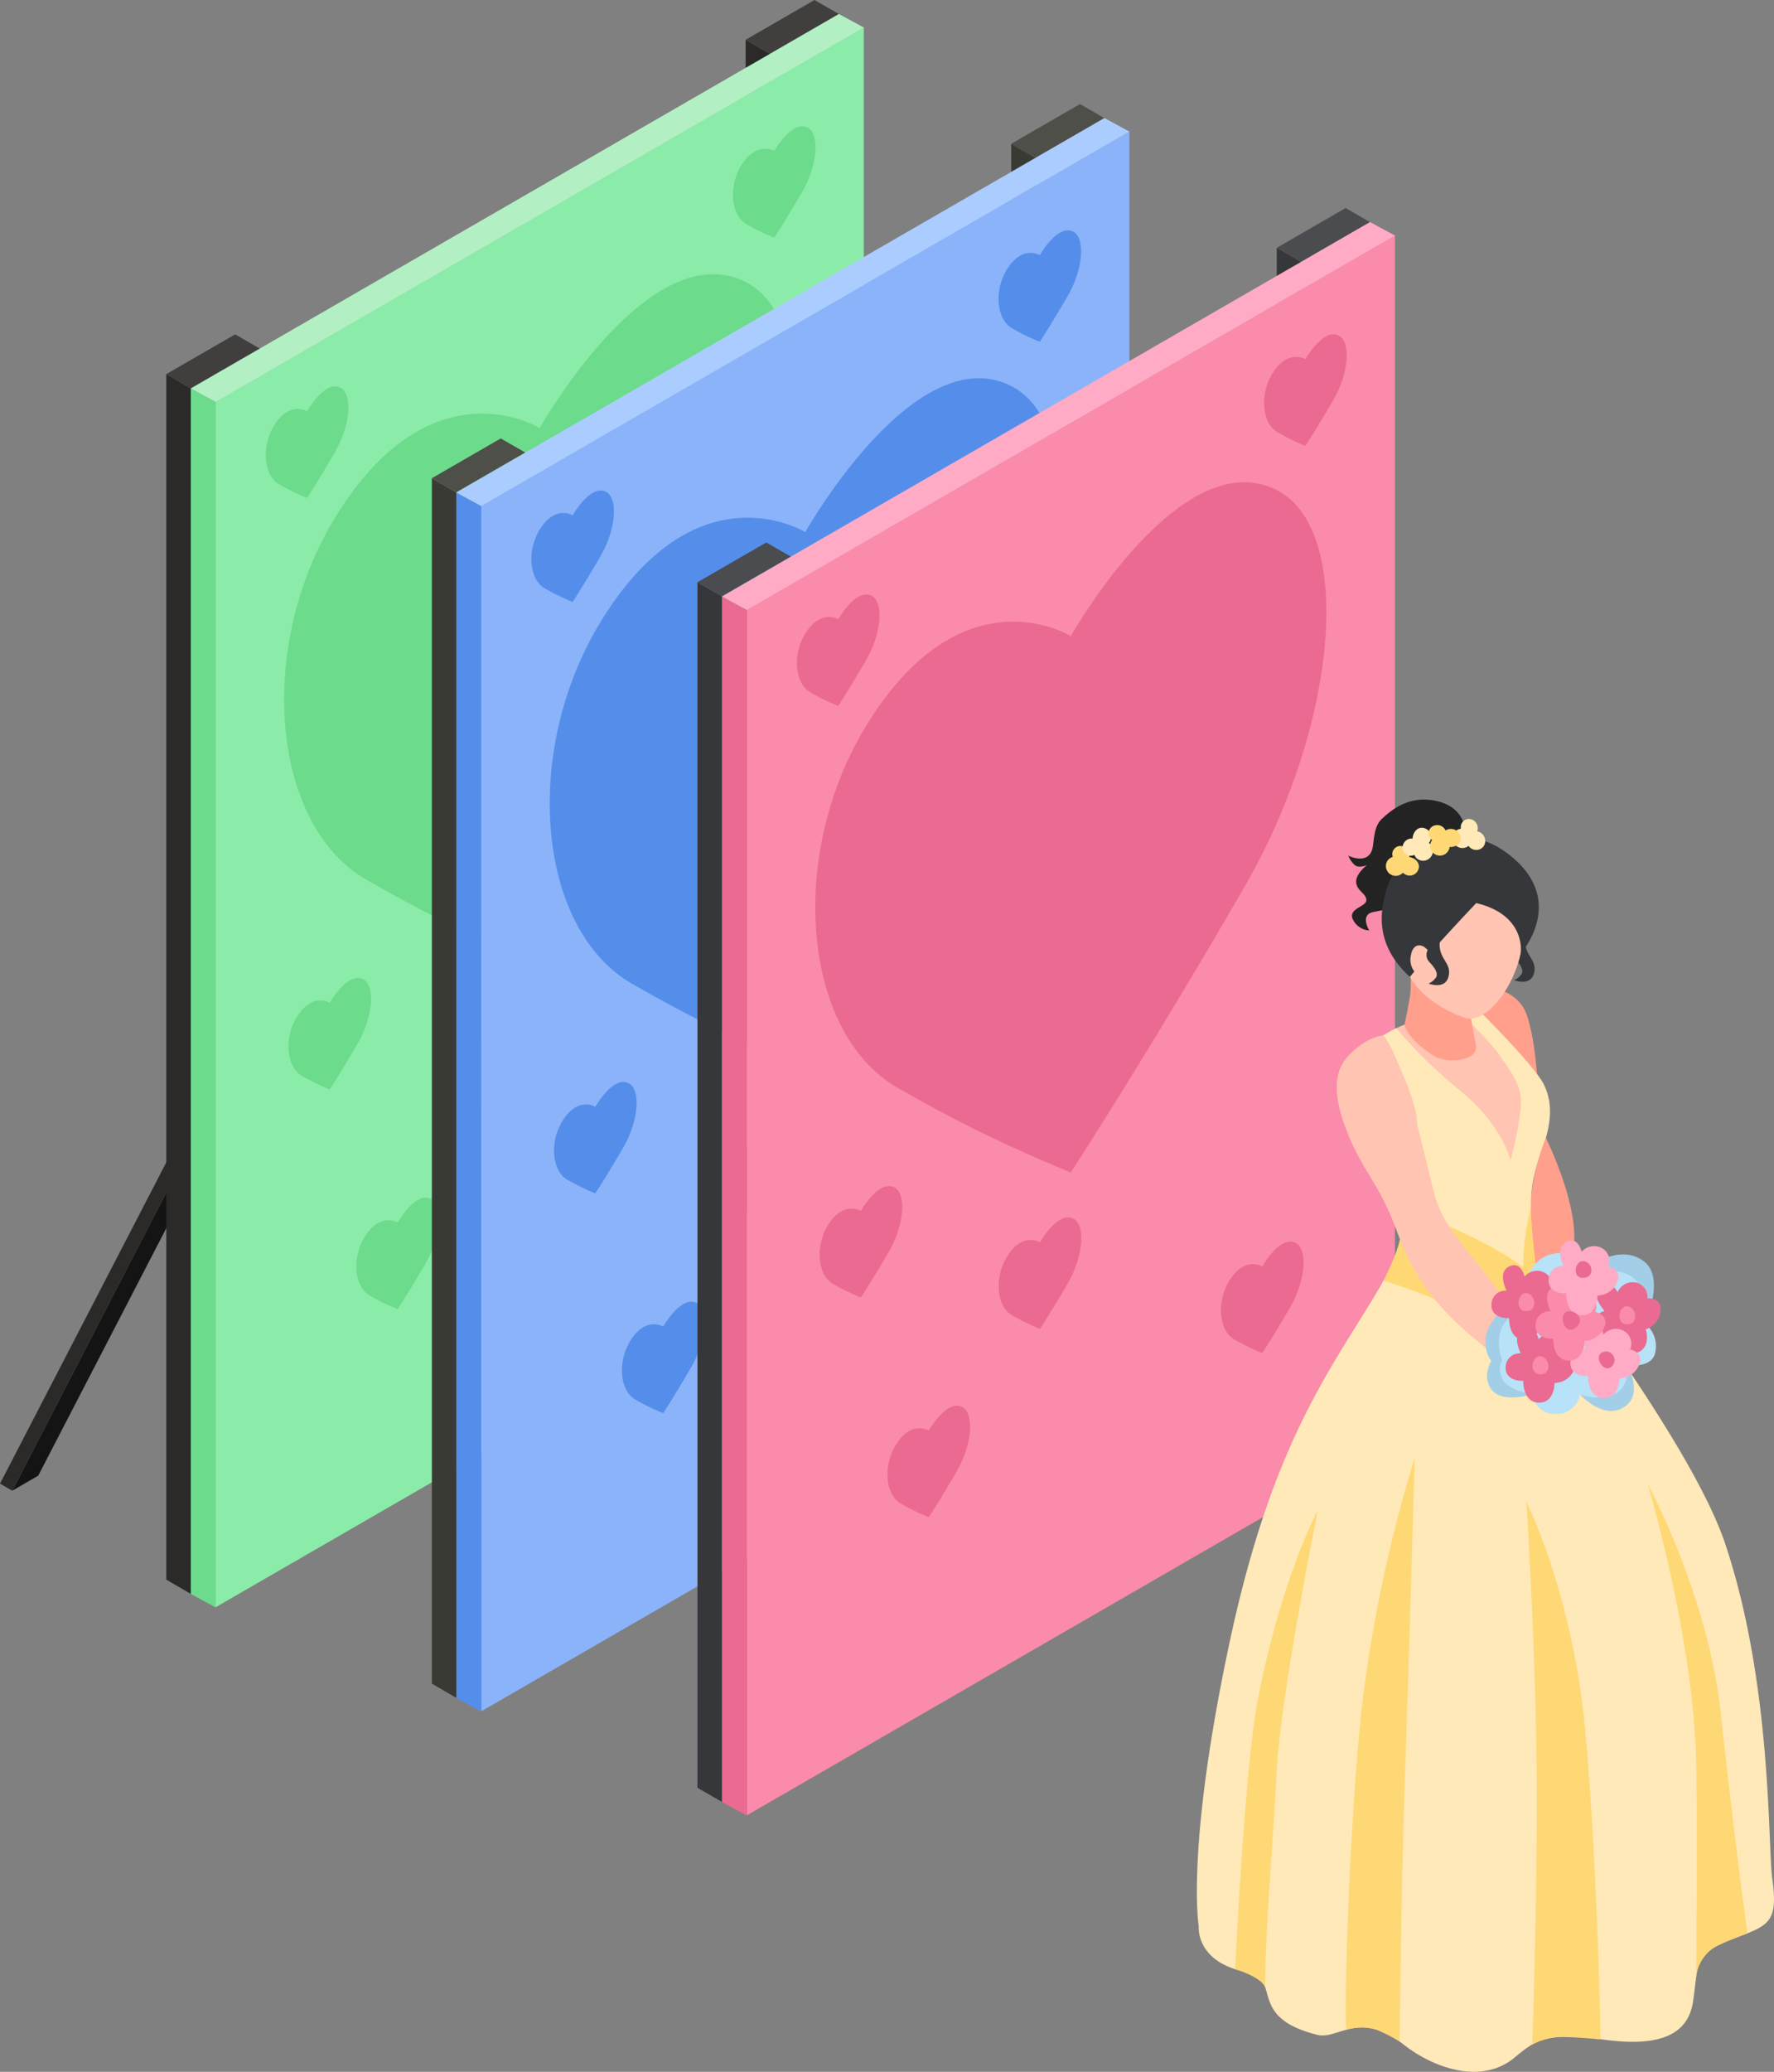 <svg xmlns="http://www.w3.org/2000/svg" width="277.505" height="323.877" viewBox="0 0 277.505 323.877">
  <rect x="0" y="0" width="277.505" height="323.877" fill="#808080" stroke="none"/>
  <g id="Group_1769" data-name="Group 1769" transform="translate(0)">
    <g id="Group_1759" data-name="Group 1759" transform="translate(0)">
      <g id="Group_1756" data-name="Group 1756" transform="translate(116.638)">
        <path id="Path_1860" data-name="Path 1860" d="M92.68,4.94V193.425l3.826,2.2V7.142Z" transform="translate(-92.68 1.277)" fill="#2b2a28"/>
        <path id="Path_1861" data-name="Path 1861" d="M92.68,6.217l3.826,2.2L107.279,2.2,103.453,0Z" transform="translate(-92.68)" fill="#403f3d"/>
      </g>
      <g id="Group_1757" data-name="Group 1757" transform="translate(29.839 2.19)">
        <path id="Path_1862" data-name="Path 1862" d="M26.81,61.923V250.37l101.385-58.533V3.39Z" transform="translate(-22.909 -1.313)" fill="#8beba9"/>
        <path id="Path_1863" data-name="Path 1863" d="M27.611,50.364l-3.9-2.114V236.7l3.9,2.114Z" transform="translate(-23.71 10.283)" fill="#6cdb8c"/>
        <path id="Path_1864" data-name="Path 1864" d="M125.095,1.74,129,3.854,27.611,62.387l-3.9-2.114Z" transform="translate(-23.71 -1.74)" fill="#b2f0c4"/>
      </g>
      <g id="Group_1758" data-name="Group 1758" transform="translate(0 180.997)">
        <path id="Path_1865" data-name="Path 1865" d="M28.678,148.558l-1.145-3.348L1.52,195.5l4.065-2.353Z" transform="translate(0.393 -143.461)" fill="#141414"/>
        <path id="Path_1866" data-name="Path 1866" d="M26.378,143.82,0,194.751l1.913,1.107,26.366-50.944Z" transform="translate(0 -143.82)" fill="#2b2a28"/>
      </g>
      <path id="Path_1867" data-name="Path 1867" d="M20.67,46.47V234.93l3.826,2.215V48.685Z" transform="translate(5.343 12.012)" fill="#2b2a28"/>
      <path id="Path_1868" data-name="Path 1868" d="M20.67,47.747,24.5,49.962l10.773-6.217L31.443,41.53Z" transform="translate(5.343 10.735)" fill="#403f3d"/>
      <path id="Path_1869" data-name="Path 1869" d="M107.206,35.129C92.192,28.094,75.29,58.122,75.29,58.122S58.388,47.6,43.375,71.978C30.852,92.316,33.294,120.153,48.169,128.7A214.106,214.106,0,0,0,75.29,141.951s12.245-18.84,27.121-44.563,17.317-56.393,4.795-62.258Z" transform="translate(9.13 8.805)" fill="#6cdb8c"/>
      <path id="Path_1870" data-name="Path 1870" d="M47.477,121.645c-2.429-1.133-5.16,3.713-5.16,3.713s-2.731-1.7-5.16,2.24c-2.026,3.285-1.623,7.778.78,9.162a34.39,34.39,0,0,0,4.38,2.139s1.976-3.046,4.38-7.2S49.49,122.589,47.477,121.645Z" transform="translate(9.269 31.401)" fill="#6cdb8c"/>
      <path id="Path_1871" data-name="Path 1871" d="M44.657,48.175c-2.429-1.133-5.16,3.713-5.16,3.713s-2.731-1.7-5.16,2.24c-2.026,3.285-1.623,7.778.78,9.162a34.393,34.393,0,0,0,4.38,2.139s1.976-3.046,4.38-7.2S46.67,49.119,44.657,48.175Z" transform="translate(8.54 12.409)" fill="#6cdb8c"/>
      <path id="Path_1872" data-name="Path 1872" d="M97.367,128.545c-2.429-1.133-5.16,3.713-5.16,3.713s-2.731-1.7-5.16,2.24c-2.026,3.285-1.623,7.778.78,9.162a34.392,34.392,0,0,0,4.38,2.139s1.976-3.046,4.38-7.2,2.794-9.112.78-10.055Z" transform="translate(22.165 33.184)" fill="#6cdb8c"/>
      <path id="Path_1873" data-name="Path 1873" d="M69.737,125.555c-2.429-1.133-5.16,3.713-5.16,3.713s-2.731-1.7-5.16,2.24c-2.026,3.285-1.623,7.778.78,9.162a34.391,34.391,0,0,0,4.38,2.139s1.976-3.046,4.38-7.2,2.794-9.112.78-10.055Z" transform="translate(15.023 32.411)" fill="#6cdb8c"/>
      <path id="Path_1874" data-name="Path 1874" d="M102.727,15.855c-2.429-1.133-5.16,3.713-5.16,3.713s-2.731-1.7-5.16,2.24c-2.026,3.285-1.623,7.778.78,9.162a34.393,34.393,0,0,0,4.38,2.139s1.976-3.046,4.38-7.2,2.794-9.112.78-10.055Z" transform="translate(23.551 4.054)" fill="#6cdb8c"/>
      <path id="Path_1875" data-name="Path 1875" d="M55.917,148.945c-2.429-1.133-5.16,3.713-5.16,3.713s-2.731-1.7-5.16,2.24c-2.026,3.285-1.623,7.778.78,9.162a34.39,34.39,0,0,0,4.38,2.139s1.976-3.046,4.38-7.2,2.794-9.112.78-10.055Z" transform="translate(11.451 38.458)" fill="#6cdb8c"/>
    </g>
    <g id="Group_1762" data-name="Group 1762" transform="translate(67.556 16.26)">
      <g id="Group_1760" data-name="Group 1760" transform="translate(90.624)">
        <path id="Path_1876" data-name="Path 1876" d="M125.69,17.86V206.345l3.826,2.2V20.062Z" transform="translate(-125.69 -11.643)" fill="#3a3a35"/>
        <path id="Path_1877" data-name="Path 1877" d="M125.69,19.137l3.826,2.2,10.773-6.2-3.826-2.215Z" transform="translate(-125.69 -12.92)" fill="#4f4f4a"/>
      </g>
      <g id="Group_1761" data-name="Group 1761" transform="translate(3.826 2.19)">
        <path id="Path_1878" data-name="Path 1878" d="M59.82,74.843V263.3L161.2,204.758V16.31Z" transform="translate(-55.919 -14.233)" fill="#8bb3fa"/>
        <path id="Path_1879" data-name="Path 1879" d="M60.621,63.284l-3.9-2.114V249.618l3.9,2.114Z" transform="translate(-56.72 -2.637)" fill="#548eea"/>
        <path id="Path_1880" data-name="Path 1880" d="M158.1,14.66l3.9,2.114L60.621,75.307l-3.9-2.114Z" transform="translate(-56.72 -14.66)" fill="#abccff"/>
      </g>
      <path id="Path_1881" data-name="Path 1881" d="M53.68,59.4V247.848l3.826,2.215V61.6Z" transform="translate(-53.68 -0.905)" fill="#3a3a35"/>
      <path id="Path_1882" data-name="Path 1882" d="M53.68,60.677l3.826,2.2,10.773-6.217-3.826-2.2Z" transform="translate(-53.68 -2.182)" fill="#4f4f4a"/>
      <path id="Path_1883" data-name="Path 1883" d="M140.216,48.049C125.2,41.014,108.3,71.042,108.3,71.042S91.4,60.521,76.385,84.9c-12.522,20.337-10.081,48.175,4.795,56.721A214.108,214.108,0,0,0,108.3,154.871s12.245-18.84,27.121-44.563S152.738,53.914,140.216,48.049Z" transform="translate(-49.893 -4.115)" fill="#548eea"/>
      <path id="Path_1884" data-name="Path 1884" d="M80.487,134.565c-2.429-1.133-5.16,3.713-5.16,3.713s-2.731-1.7-5.16,2.24c-2.026,3.285-1.623,7.777.78,9.162a34.393,34.393,0,0,0,4.38,2.139s1.976-3.046,4.38-7.2,2.794-9.112.78-10.055Z" transform="translate(-49.754 18.481)" fill="#548eea"/>
      <path id="Path_1885" data-name="Path 1885" d="M77.667,61.1c-2.429-1.133-5.16,3.713-5.16,3.713s-2.731-1.7-5.16,2.24c-2.026,3.285-1.623,7.778.78,9.162a34.394,34.394,0,0,0,4.38,2.139s1.976-3.046,4.38-7.2,2.794-9.112.78-10.055Z" transform="translate(-50.483 -0.511)" fill="#548eea"/>
      <path id="Path_1886" data-name="Path 1886" d="M130.377,141.465c-2.429-1.133-5.16,3.713-5.16,3.713s-2.731-1.7-5.16,2.24c-2.026,3.285-1.623,7.778.78,9.162a34.393,34.393,0,0,0,4.38,2.139s1.976-3.046,4.38-7.2,2.794-9.112.78-10.055Z" transform="translate(-36.858 20.264)" fill="#548eea"/>
      <path id="Path_1887" data-name="Path 1887" d="M102.747,138.475c-2.429-1.133-5.16,3.713-5.16,3.713s-2.731-1.7-5.16,2.24c-2.026,3.285-1.623,7.777.78,9.162a34.393,34.393,0,0,0,4.38,2.139s1.976-3.046,4.38-7.2,2.794-9.112.78-10.055Z" transform="translate(-44 19.491)" fill="#548eea"/>
      <path id="Path_1888" data-name="Path 1888" d="M135.737,28.785c-2.429-1.133-5.16,3.713-5.16,3.713s-2.731-1.7-5.16,2.24c-2.026,3.285-1.623,7.778.78,9.162a34.393,34.393,0,0,0,4.38,2.139s1.976-3.046,4.38-7.2,2.794-9.112.78-10.055Z" transform="translate(-35.472 -8.863)" fill="#548eea"/>
      <path id="Path_1889" data-name="Path 1889" d="M88.927,161.865c-2.429-1.133-5.16,3.713-5.16,3.713s-2.731-1.7-5.16,2.24c-2.026,3.285-1.623,7.778.78,9.162a34.392,34.392,0,0,0,4.38,2.139s1.976-3.046,4.38-7.2,2.794-9.112.78-10.055Z" transform="translate(-47.573 25.538)" fill="#548eea"/>
    </g>
    <g id="Group_1765" data-name="Group 1765" transform="translate(109.099 32.52)">
      <g id="Group_1763" data-name="Group 1763" transform="translate(90.624)">
        <path id="Path_1890" data-name="Path 1890" d="M158.7,30.78V219.265l3.826,2.2V32.995Z" transform="translate(-158.7 -24.563)" fill="#35373a"/>
        <path id="Path_1891" data-name="Path 1891" d="M158.7,32.057l3.826,2.215L173.3,28.055l-3.826-2.215Z" transform="translate(-158.7 -25.84)" fill="#4a4c4f"/>
      </g>
      <g id="Group_1764" data-name="Group 1764" transform="translate(3.826 2.19)">
        <path id="Path_1892" data-name="Path 1892" d="M92.83,87.763v188.46L194.215,217.69V29.23Z" transform="translate(-88.929 -27.153)" fill="#fa8baa"/>
        <path id="Path_1893" data-name="Path 1893" d="M93.631,76.2l-3.9-2.114V262.538l3.9,2.114Z" transform="translate(-89.73 -15.557)" fill="#ea6a91"/>
        <path id="Path_1894" data-name="Path 1894" d="M191.115,27.58l3.9,2.114L93.631,88.227l-3.9-2.114Z" transform="translate(-89.73 -27.58)" fill="#ffabc5"/>
      </g>
      <path id="Path_1895" data-name="Path 1895" d="M86.69,72.32V260.78l3.826,2.2V74.522Z" transform="translate(-86.69 -13.825)" fill="#35373a"/>
      <path id="Path_1896" data-name="Path 1896" d="M86.69,73.6l3.826,2.2,10.773-6.217-3.826-2.2Z" transform="translate(-86.69 -15.102)" fill="#4a4c4f"/>
      <path id="Path_1897" data-name="Path 1897" d="M173.226,60.969c-15.014-7.035-31.915,22.993-31.915,22.993s-16.9-10.521-31.916,13.856c-12.522,20.337-10.081,48.175,4.795,56.721a214.107,214.107,0,0,0,27.121,13.252s12.245-18.84,27.121-44.563S185.748,66.834,173.226,60.969Z" transform="translate(-82.903 -17.035)" fill="#ea6a91"/>
      <path id="Path_1898" data-name="Path 1898" d="M113.5,147.5c-2.429-1.133-5.16,3.713-5.16,3.713s-2.731-1.7-5.16,2.24c-2.026,3.285-1.623,7.778.78,9.162a34.392,34.392,0,0,0,4.38,2.139s1.976-3.046,4.38-7.2,2.794-9.112.78-10.055Z" transform="translate(-82.764 5.563)" fill="#ea6a91"/>
      <path id="Path_1899" data-name="Path 1899" d="M110.677,74.015c-2.429-1.133-5.16,3.713-5.16,3.713s-2.731-1.7-5.16,2.24c-2.026,3.285-1.623,7.778.78,9.162a34.392,34.392,0,0,0,4.38,2.139s1.976-3.046,4.38-7.2,2.794-9.112.78-10.055Z" transform="translate(-83.493 -13.431)" fill="#ea6a91"/>
      <path id="Path_1900" data-name="Path 1900" d="M163.387,154.4c-2.429-1.133-5.16,3.713-5.16,3.713s-2.731-1.7-5.16,2.24c-2.026,3.285-1.623,7.778.78,9.162a34.388,34.388,0,0,0,4.38,2.139s1.976-3.046,4.38-7.2,2.794-9.112.78-10.055Z" transform="translate(-69.868 7.347)" fill="#ea6a91"/>
      <path id="Path_1901" data-name="Path 1901" d="M135.757,151.4c-2.429-1.133-5.16,3.713-5.16,3.713s-2.731-1.7-5.16,2.24c-2.026,3.285-1.623,7.777.78,9.162a34.391,34.391,0,0,0,4.38,2.139s1.976-3.046,4.38-7.2,2.794-9.112.78-10.055Z" transform="translate(-77.01 6.571)" fill="#ea6a91"/>
      <path id="Path_1902" data-name="Path 1902" d="M168.747,41.705c-2.429-1.133-5.16,3.713-5.16,3.713s-2.731-1.7-5.16,2.24c-2.026,3.285-1.623,7.778.78,9.162a34.393,34.393,0,0,0,4.38,2.139s1.976-3.046,4.38-7.2,2.794-9.112.78-10.055Z" transform="translate(-68.482 -21.783)" fill="#ea6a91"/>
      <path id="Path_1903" data-name="Path 1903" d="M121.937,174.785c-2.429-1.133-5.16,3.713-5.16,3.713s-2.731-1.7-5.16,2.24c-2.026,3.285-1.623,7.778.78,9.162a34.392,34.392,0,0,0,4.38,2.139s1.976-3.046,4.38-7.2,2.794-9.112.78-10.055Z" transform="translate(-80.583 12.618)" fill="#ea6a91"/>
    </g>
    <g id="Group_1768" data-name="Group 1768" transform="translate(187.225 124.993)">
      <g id="Group_1766" data-name="Group 1766">
        <path id="Path_1904" data-name="Path 1904" d="M183.612,122.383s6.192-.025,7.853,4.493,1.925,13.705,1.925,13.705-10.332-9.049-10.37-11.3a67.224,67.224,0,0,1,.579-6.909Z" transform="translate(-139.915 -93.361)" fill="#ff9f8c"/>
        <path id="Path_1905" data-name="Path 1905" d="M194.964,151.82c4.48-11.868-.076-17.657-1.737-19.557-1.724-1.963-6.267-5.336-7.878-7.123-1.07.189-8.948,2.681-8.948,2.681s-7.929,2.857-8.608,8.734c-1.208,10.5,3.046,10.962,6.2,17.72.378.805,20.7-1.787,20.954-2.454Z" transform="translate(-143.905 -92.645)" fill="#ffc4b2"/>
        <path id="Path_1906" data-name="Path 1906" d="M177.98,129.257s4.216,7.488,5.16,12.61a23.825,23.825,0,0,1-.956,8.809c-1.284,3.31-3.31,3.36-3.31,3.36s1.9,3.65,1.724,6.808-3.423,8.243-6.431,13.076c-6.7,10.773-14.359,22.728-20.186,49.811-7.01,32.62-4.921,44.815-4.921,44.815s-.566,5.651,7.551,7.173c5.575,1.045-.151,7.022,10.987,9.8,3.31.831,6.506-3.977,13.579,1.573,4.216,3.31,11.88,6.481,17.317,1.963,3.536-2.945,4.984-3.939,14.334-2.731s12.912-1.472,13.567-6.079c.881-6.2.151-7.3,5.877-9.565s7.526-2.328,6.506-9.565c-.717-5.109,0-30.317-7.337-52.278-5.223-15.643-26.705-43.078-28.367-46.413-2.92-5.865-2.228-9.816-.466-14.737s1.787-7.853.478-10.647-9.577-11.037-9.577-11.037l-2.957.491a42.368,42.368,0,0,1,5.21,5.374c1.913,2.869,4.065,5.235,3.662,8.747a50.955,50.955,0,0,1-1.586,8.168s-1.334-5.462-7.626-10.659a76.24,76.24,0,0,1-10.269-9.967l-1.963,1.082Z" transform="translate(-148.768 -92.42)" fill="#ffe9b8"/>
        <path id="Path_1907" data-name="Path 1907" d="M184.359,125.26s.743,5.185,1.372,8.117c.591,2.718-4.556,3.046-6.532,1.825-4.367-2.731-4.619-4.9-4.619-4.9s.818-3.75.919-5.11c.164-2.265-.013-9.628-.013-9.628l8.872,9.7Z" transform="translate(-142.096 -95.119)" fill="#ff9f8c"/>
        <path id="Path_1908" data-name="Path 1908" d="M185.876,105.7s.982-5.185-4.908-6.242c-4.065-.73-6.746,1.586-8.142,2.895s-1.158,3.763-1.523,4.845c-.793,2.353-3.713.894-3.713.894a3.892,3.892,0,0,0,1.007,1.46c.68.566,1.926,0,1.926,0s-1.812,1.359-1.7,2.718,1.7,1.812,1.586,2.832-2.869,1.246-2.114,2.932a3.023,3.023,0,0,0,2.567,1.737s-1.472-2.4.566-2.857,5.575-.68,7.022-4.065,7.438-7.136,7.438-7.136Z" transform="translate(-143.903 -99.319)" fill="#232323"/>
        <path id="Path_1909" data-name="Path 1909" d="M190.117,116.073c-.591.277-1.259,1.636-1.913,1.774a1.648,1.648,0,0,0,.063,1.875c.906.944,1.51,1.812,1.208,2.467a2.593,2.593,0,0,1-1.208,1.032s2.542,1.007,3.1-1.032c.654-2.416-1.963-2.806-1.246-6.129Z" transform="translate(-138.642 -94.992)" fill="#35373a"/>
        <path id="Path_1910" data-name="Path 1910" d="M177.3,108.583c3.348-2.844,11.578-4.128,15.039,4.266,3.637,8.8-3.889,20.4-8.319,18.726-2.479-.944-7.488-3.234-9.162-7.878-1.888-5.223-.164-12.9,2.441-15.115Z" transform="translate(-142.232 -97.483)" fill="#ffc4b2"/>
        <path id="Path_1911" data-name="Path 1911" d="M186.525,114.254s-7.274,7.639-10.37,11.54c-5.588-5.122-4.77-10.383-3.411-14.448a6.8,6.8,0,0,1,6.456-4.594s4.933-5.5,11.905-.491c10.118,7.274,2.379,15.882,2.379,15.882s.982-6-6.947-7.891Z" transform="translate(-142.828 -98.069)" fill="#35373a"/>
        <path id="Path_1912" data-name="Path 1912" d="M178.969,119.267a7.934,7.934,0,0,0-1.41-1.523c-.629-.478-1.825-.629-2.165,1.2a3.057,3.057,0,0,0,1.523,3.423l2.064-3.108Z" transform="translate(-141.904 -94.638)" fill="#ffc4b2"/>
        <path id="Path_1913" data-name="Path 1913" d="M173.669,149.77s1.183,3.134.919,4.946c-.352,2.379-2.618,6.758-2.618,6.758A119.5,119.5,0,0,1,184.2,166.13a79.352,79.352,0,0,1,15.429,9.489S200.085,165,199.317,160A29.593,29.593,0,0,1,195.1,149.77a38.581,38.581,0,0,0-1.3,9.577c-7.84-5.764-20.161-9.577-20.161-9.577Z" transform="translate(-142.771 -86.278)" fill="#ffd876"/>
        <path id="Path_1914" data-name="Path 1914" d="M166.455,187.56s-5.764,10.848-9.376,29.612c-2.127,11.037-3.549,42.185-3.549,42.185s4,1.145,4.682,2.806c.113-11.075,1.2-21.13,1.787-33.338s6.469-41.254,6.469-41.254Z" transform="translate(-147.538 -76.509)" fill="#ffd876"/>
        <path id="Path_1915" data-name="Path 1915" d="M212.386,261.312s.189-23.37,0-33.375c-.378-19.519-7.576-43.557-7.576-43.557s9.414,17.053,11.452,35.955,4.14,34.231,4.14,34.231a39.147,39.147,0,0,0-3.964,1.586,6.363,6.363,0,0,0-4.052,5.147Z" transform="translate(-134.282 -77.331)" fill="#ffd876"/>
        <path id="Path_1916" data-name="Path 1916" d="M178.057,181.093a221.212,221.212,0,0,0-8.294,39.177c-2.114,20.048-2.844,50.327-2.353,50.214a7.825,7.825,0,0,1,4.682,0,27.246,27.246,0,0,1,3.612,1.85s.252-24.641.856-41.971,1.51-49.283,1.51-49.283Z" transform="translate(-143.988 -78.184)" fill="#ffd876"/>
        <path id="Path_1917" data-name="Path 1917" d="M189.73,186.6s1.447,22.867,1.6,42.16-.692,42.625-.692,42.625a10.355,10.355,0,0,1,4.556-1.2c2.379.025,6.141.378,6.141.378s-.453-26.932-2.4-48.289-9.187-35.678-9.187-35.678Z" transform="translate(-138.18 -76.758)" fill="#ffd876"/>
        <path id="Path_1918" data-name="Path 1918" d="M184.4,103.656a1.425,1.425,0,0,0-1.258-1.926,1.274,1.274,0,0,0-1.284,1.523,1.469,1.469,0,0,0-1.258,1.812,1.529,1.529,0,0,0,2.454.868,1.452,1.452,0,0,0,2.4,0,1.529,1.529,0,0,0-1.032-2.265Z" transform="translate(-140.552 -98.696)" fill="#ffe9b8"/>
        <path id="Path_1919" data-name="Path 1919" d="M175.922,106.806a1.435,1.435,0,0,0-1.548-1.712,1.276,1.276,0,0,0-1.032,1.7,1.485,1.485,0,0,0-.969,1.988,1.53,1.53,0,0,0,2.555.478,1.45,1.45,0,0,0,2.366-.378c.491-1.032-.4-1.913-1.384-2.077Z" transform="translate(-142.696 -97.832)" fill="#ffd876"/>
        <path id="Path_1920" data-name="Path 1920" d="M175.893,104.508a1.433,1.433,0,0,0-1.523,1.724,1.28,1.28,0,0,0,1.812.831,1.48,1.48,0,0,0,2.089.73,1.532,1.532,0,0,0,.189-2.593,1.441,1.441,0,0,0-.654-2.3c-1.082-.378-1.863.629-1.9,1.611Z" transform="translate(-142.163 -98.416)" fill="#ffe9b8"/>
        <path id="Path_1921" data-name="Path 1921" d="M180.227,103.335a1.433,1.433,0,0,0-2.253-.491,1.281,1.281,0,0,0,.151,1.988,1.469,1.469,0,0,0,.378,2.177,1.526,1.526,0,0,0,2.353-1.095c.969.038,1.913-.491,1.7-1.686a1.544,1.544,0,0,0-2.328-.894Z" transform="translate(-141.324 -98.502)" fill="#ffd876"/>
        <path id="Path_1922" data-name="Path 1922" d="M179.487,116.493c-.591.277-1.258,1.636-1.913,1.774a1.648,1.648,0,0,0,.063,1.875c.906.944,1.51,1.812,1.208,2.467a2.593,2.593,0,0,1-1.208,1.032s2.542,1.007,3.1-1.032c.654-2.416-1.963-2.806-1.246-6.129Z" transform="translate(-141.39 -94.883)" fill="#35373a"/>
        <path id="Path_1923" data-name="Path 1923" d="M173.488,128.59s-2.655.151-5.525,3.234c-1.875,2.014-2.92,5.273,0,12.358,2.253,5.462,4.682,7.715,6.934,13.327,1.271,3.159,2.869,8.734,8.822,14.875,4.971,5.122,14.813,11.729,14.813,11.729l.755-5.273s-8.369-11.05-10.7-14.02c-3.121-3.964-5.978-6.834-7.249-11.717-1.435-5.525-4.279-19.607-7.853-24.516Z" transform="translate(-144.277 -91.753)" fill="#ffc4b2"/>
        <path id="Path_1924" data-name="Path 1924" d="M192.632,141.35s4.442,8.91,4.442,15.429.113,20.123.113,20.123l-4.14-1.359s-3.31-20.576-2.681-25.308A32.947,32.947,0,0,1,192.632,141.35Z" transform="translate(-138.036 -88.455)" fill="#ff9f8c"/>
      </g>
      <g id="Group_1767" data-name="Group 1767" transform="translate(45.132 68.923)">
        <path id="Path_1925" data-name="Path 1925" d="M189.6,163.971s-3.385,1.422-3.775,4.631c-.289,2.416.642,3.184.642,3.184s-1.976,2.555-.327,4.82,5.663,1.12,5.663,1.12a3.453,3.453,0,0,0,3.7,3.083,3.661,3.661,0,0,0,3.7-3.083s3.234,3.411,6.028,1.057a4.918,4.918,0,0,0,1.384-5.575s3.75.478,4.329-1.863c.906-3.7-2.706-5.563-2.706-5.563s3.083-3.4.982-6.242a5.291,5.291,0,0,0-5.575-1.774s-5.374-3.1-9.338-1.812-4.694,8.017-4.694,8.017Z" transform="translate(-184.411 -153.683)" fill="#b7e2f7"/>
        <path id="Path_1926" data-name="Path 1926" d="M198.893,156.877s3.851-2.379,7.022,0,.642,8.47.642,8.47-.227-5.235-3.209-6.431a6.325,6.325,0,0,0-5.248.113l.793-2.152Z" transform="translate(-181.148 -153.637)" fill="#a3cee8"/>
        <path id="Path_1927" data-name="Path 1927" d="M196.38,174.118s3.624,4.078,6.859,2.039.541-6.557.541-6.557.566,3.385-2.1,4.518a7.364,7.364,0,0,1-5.3,0Z" transform="translate(-181.593 -150.075)" fill="#a3cee8"/>
        <path id="Path_1928" data-name="Path 1928" d="M187.789,162.26s-3.159,2.806-3.159,5.286.944,3.222.944,3.222-1.649,2.58.126,4.644,6.318.6,6.318.6-3.989-.566-4.782-2.492.025-2.769.025-2.769-1.686-4.241,1.07-6.645c1.724-1.5-.554-1.85-.554-1.85Z" transform="translate(-184.63 -151.972)" fill="#a3cee8"/>
        <path id="Path_1929" data-name="Path 1929" d="M208.582,163.411c-.038-1.258-1.019-1.649-2.089-1.611a2.292,2.292,0,0,0-2.064-2.517,2.536,2.536,0,0,0-2.58,1.535c-.642-1.019-1.649-1.812-2.718-.831-1.208,1.107-.34,2.655.68,3.788a2.175,2.175,0,0,0-1.661,2.58c.315,1.712,1.951,1.888,3.3,1.4.44,1.435,1.422,2.907,3.046,2.618,1.926-.34,2.177-2.177,1.737-3.738a3.378,3.378,0,0,0,2.341-3.222Z" transform="translate(-181.147 -152.746)" fill="#ea6a91"/>
        <path id="Path_1930" data-name="Path 1930" d="M196.239,163.391c.34-1.221-.491-1.875-1.523-2.152a2.286,2.286,0,0,0-1.233-3.008,2.547,2.547,0,0,0-2.92.7c-.315-1.158-1.045-2.215-2.353-1.6-1.485.692-1.107,2.429-.466,3.813a2.156,2.156,0,0,0-2.341,1.976c-.2,1.724,1.309,2.379,2.744,2.3,0,1.5.516,3.2,2.139,3.4,1.938.252,2.718-1.435,2.756-3.058a3.372,3.372,0,0,0,3.184-2.391Z" transform="translate(-184.435 -153.292)" fill="#ea6a91"/>
        <path id="Path_1931" data-name="Path 1931" d="M198,171.181c.34-1.221-.491-1.875-1.523-2.152a2.286,2.286,0,0,0-1.233-3.008,2.547,2.547,0,0,0-2.92.7c-.315-1.158-1.045-2.215-2.353-1.6-1.485.692-1.107,2.429-.466,3.813a2.156,2.156,0,0,0-2.341,1.976c-.2,1.724,1.309,2.379,2.744,2.3,0,1.5.516,3.2,2.139,3.4,1.938.252,2.718-1.435,2.756-3.058a3.372,3.372,0,0,0,3.184-2.391Z" transform="translate(-183.98 -151.278)" fill="#ea6a91"/>
        <path id="Path_1932" data-name="Path 1932" d="M206.059,170.6c.34-1.221-.491-1.875-1.523-2.152a2.286,2.286,0,0,0-1.233-3.008,2.547,2.547,0,0,0-2.92.7c-.315-1.158-1.045-2.215-2.353-1.6-1.485.692-1.107,2.429-.466,3.813a2.156,2.156,0,0,0-2.341,1.976c-.2,1.724,1.309,2.379,2.744,2.3,0,1.5.516,3.2,2.139,3.4,1.938.252,2.718-1.435,2.756-3.058a3.372,3.372,0,0,0,3.184-2.391Z" transform="translate(-181.896 -151.428)" fill="#ffabc5"/>
        <path id="Path_1933" data-name="Path 1933" d="M201.719,165.951c.34-1.221-.491-1.875-1.523-2.152a2.286,2.286,0,0,0-1.233-3.008,2.547,2.547,0,0,0-2.92.7c-.315-1.158-1.045-2.215-2.353-1.6-1.485.692-1.107,2.429-.466,3.813a2.156,2.156,0,0,0-2.341,1.976c-.2,1.724,1.309,2.379,2.744,2.3,0,1.5.516,3.2,2.139,3.4,1.938.252,2.718-1.435,2.756-3.058a3.372,3.372,0,0,0,3.184-2.391Z" transform="translate(-183.018 -152.63)" fill="#fa8baa"/>
        <path id="Path_1934" data-name="Path 1934" d="M203.339,160.321c.34-1.221-.491-1.875-1.523-2.152a2.286,2.286,0,0,0-1.233-3.008,2.547,2.547,0,0,0-2.92.7c-.315-1.158-1.045-2.215-2.353-1.6-1.485.692-1.107,2.429-.466,3.813a2.156,2.156,0,0,0-2.341,1.976c-.2,1.724,1.309,2.379,2.744,2.3,0,1.5.516,3.2,2.139,3.4,1.938.252,2.718-1.435,2.756-3.058a3.373,3.373,0,0,0,3.184-2.391Z" transform="translate(-182.599 -154.086)" fill="#ffabc5"/>
        <path id="Path_1935" data-name="Path 1935" d="M194.818,162.972c-1.246.566-.315,3.776,1.422,2.5S196.063,162.406,194.818,162.972Z" transform="translate(-182.144 -151.816)" fill="#ea6a91"/>
        <path id="Path_1936" data-name="Path 1936" d="M197.083,156.661c-1.435-.113-1.837,2.731,0,2.605S198.518,156.774,197.083,156.661Z" transform="translate(-181.729 -153.421)" fill="#ea6a91"/>
        <path id="Path_1937" data-name="Path 1937" d="M199.006,168.186c-.944.956.755,3.322,1.888,1.863A1.333,1.333,0,0,0,199.006,168.186Z" transform="translate(-180.985 -150.523)" fill="#ea6a91"/>
        <path id="Path_1938" data-name="Path 1938" d="M189.984,160.621c-1.435-.113-1.85,2.844,0,2.832S191.419,160.734,189.984,160.621Z" transform="translate(-183.566 -152.397)" fill="#fa8baa"/>
        <path id="Path_1939" data-name="Path 1939" d="M202.524,162.261c-1.435-.113-1.85,2.844,0,2.832S203.959,162.374,202.524,162.261Z" transform="translate(-180.324 -151.973)" fill="#fa8baa"/>
        <path id="Path_1940" data-name="Path 1940" d="M191.734,168.471c-1.435-.113-1.85,2.844,0,2.832S193.169,168.584,191.734,168.471Z" transform="translate(-183.113 -150.368)" fill="#fa8baa"/>
      </g>
    </g>
  </g>
</svg>
